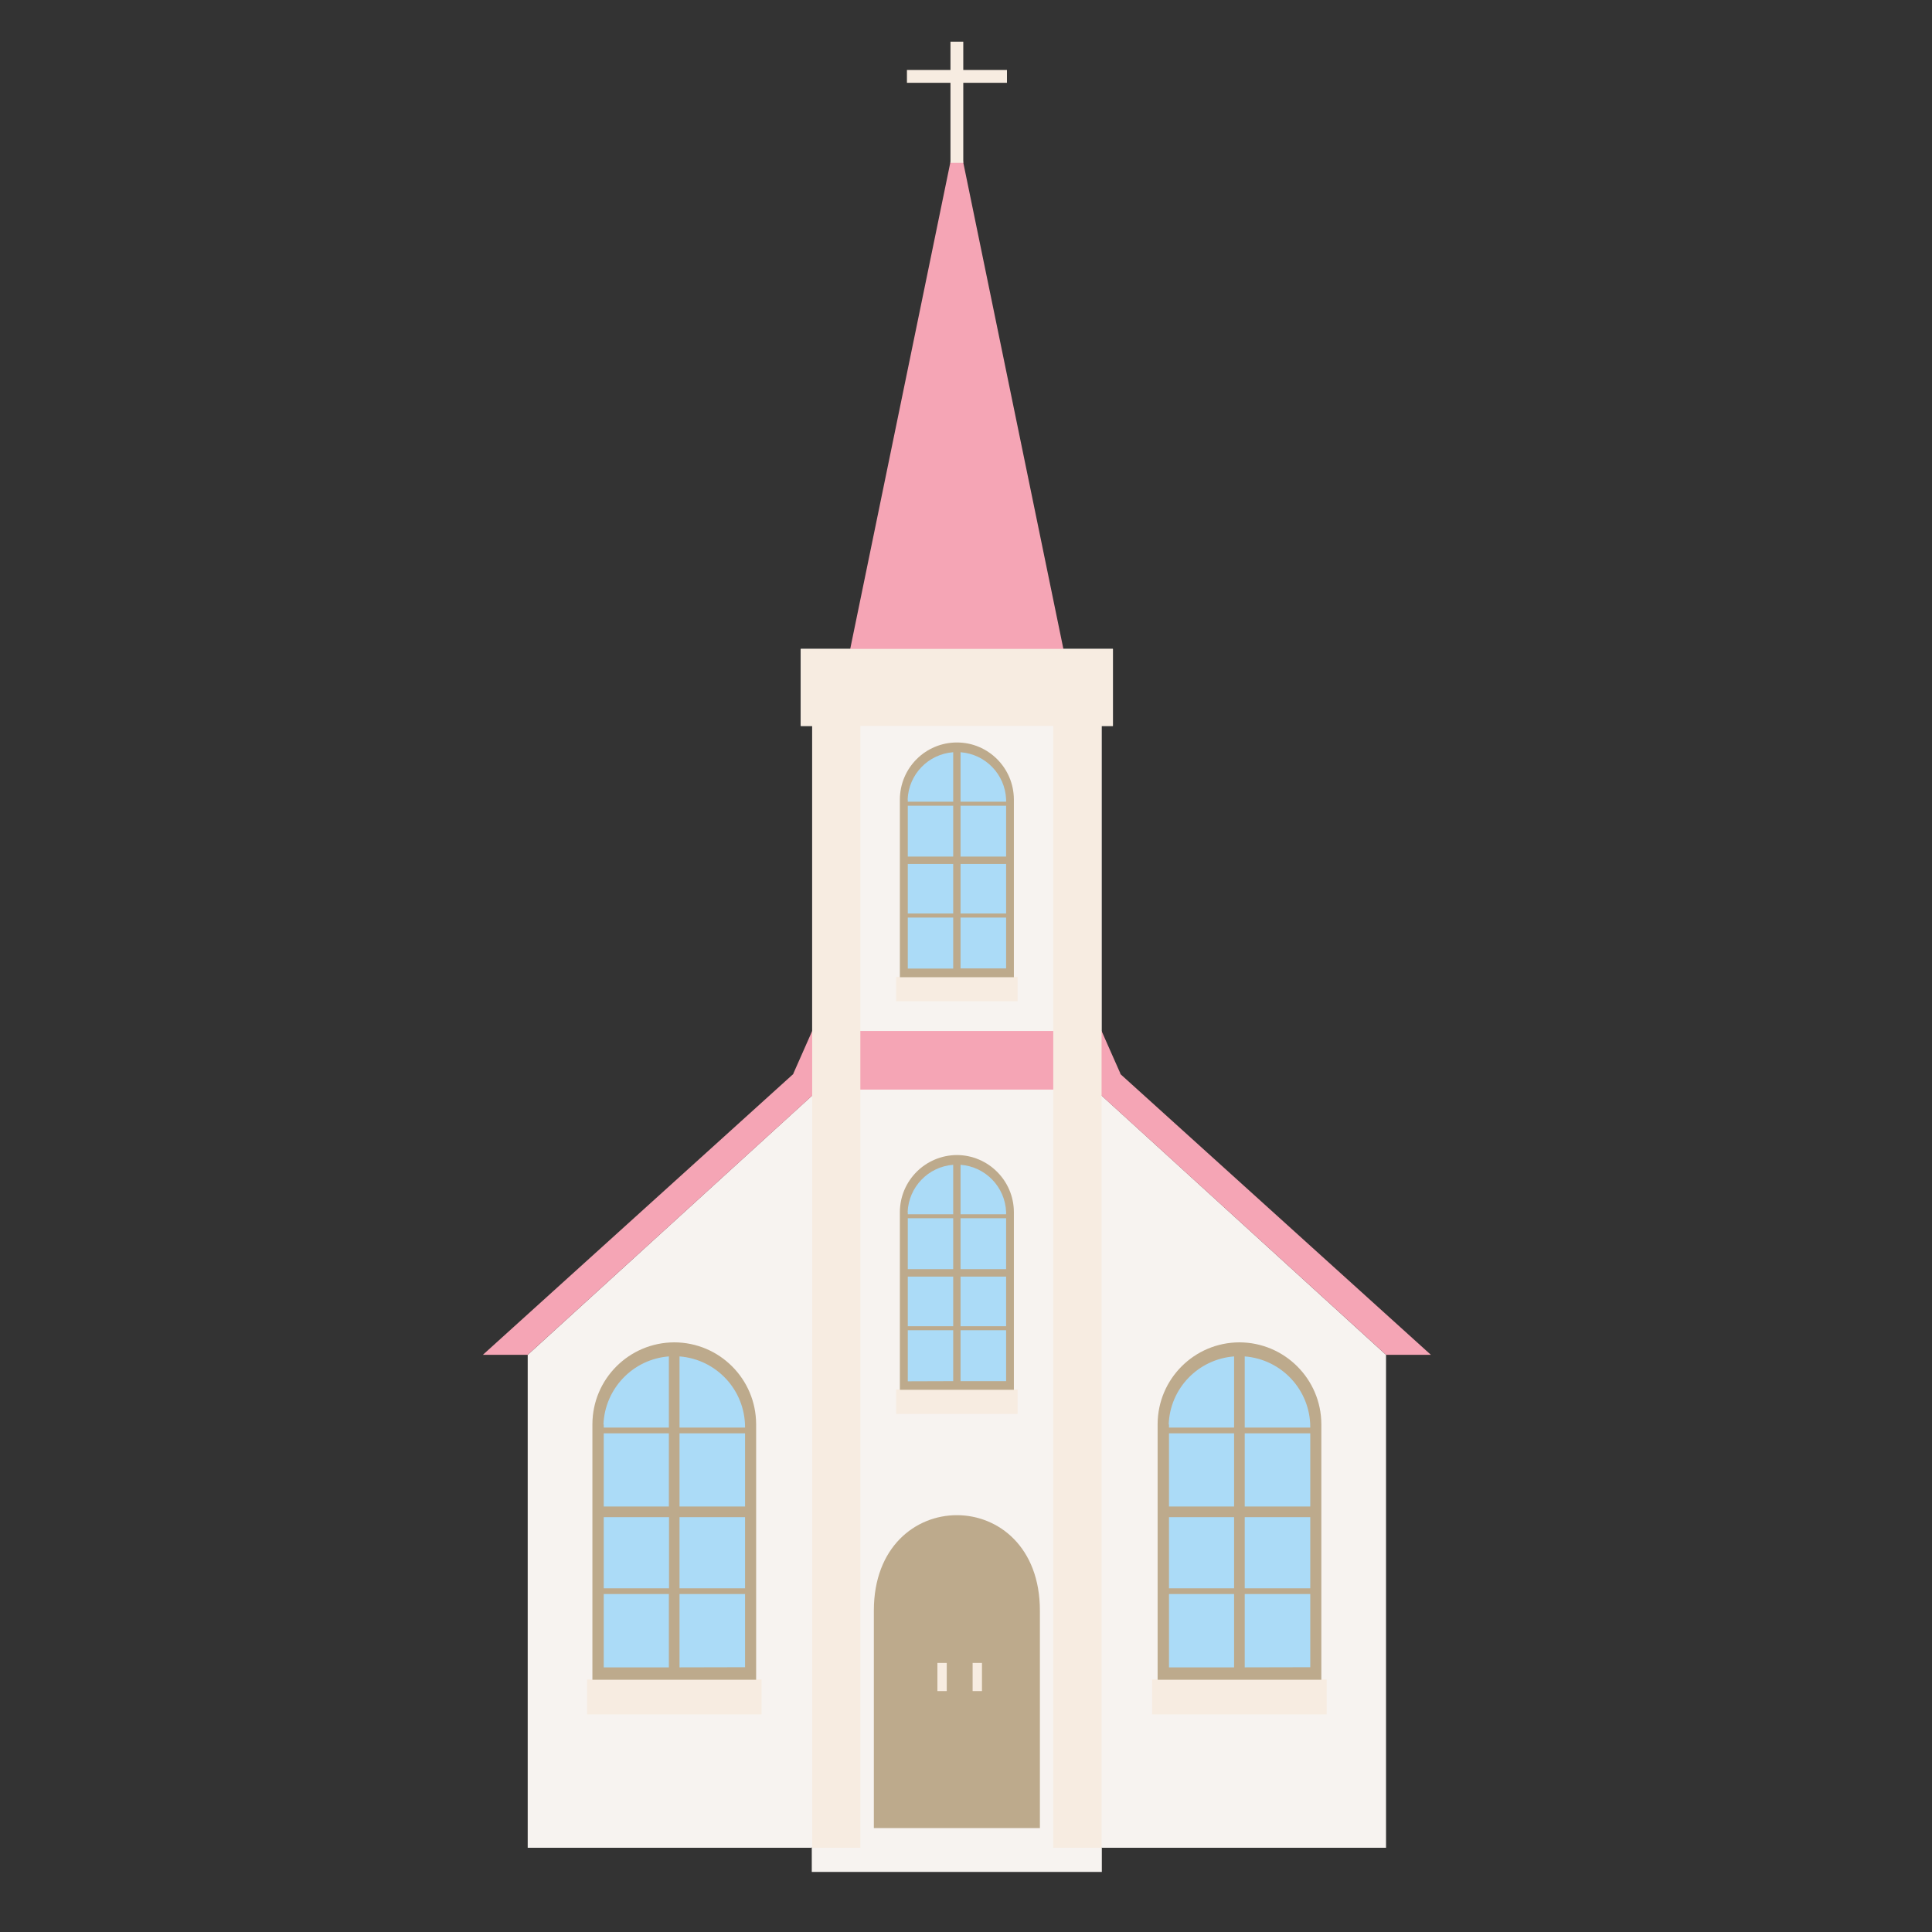 <svg xmlns="http://www.w3.org/2000/svg" xmlns:xlink="http://www.w3.org/1999/xlink" width="70" zoomAndPan="magnify" viewBox="0 0 52.5 52.5" height="70" preserveAspectRatio="xMidYMid meet" version="1.0"><rect x="0" y="0" width="52.5" height="52.5" fill="#333333" stroke="none"/><defs><clipPath id="39b5cab57c"><path d="M 14 17 L 38 17 L 38 50.91 L 14 50.91 Z M 14 17 " clip-rule="nonzero"/></clipPath><clipPath id="53fc18aa64"><path d="M 13.117 3 L 39 3 L 39 37 L 13.117 37 Z M 13.117 3 " clip-rule="nonzero"/></clipPath><clipPath id="cd360a9e5d"><path d="M 22 17 L 30 17 L 30 50.91 L 22 50.91 Z M 22 17 " clip-rule="nonzero"/></clipPath><clipPath id="a88d71d28d"><path d="M 25 1.133 L 27 1.133 L 27 5 L 25 5 Z M 25 1.133 " clip-rule="nonzero"/></clipPath><clipPath id="44f3a32ef9"><path d="M 24 1.133 L 28 1.133 L 28 3 L 24 3 Z M 24 1.133 " clip-rule="nonzero"/></clipPath></defs><g clip-path="url(#39b5cab57c)"><path fill="#f7f3f0" d="M 29.934 29.77 L 29.934 19.727 L 30.242 19.727 L 30.242 17.633 L 21.762 17.633 L 21.762 19.727 L 22.07 19.727 L 22.07 29.77 L 14.34 36.816 L 14.34 50.211 L 22.059 50.211 L 22.059 50.203 L 22.07 50.203 L 22.07 50.211 L 22.059 50.211 L 22.059 50.867 L 29.941 50.867 L 29.941 50.211 L 29.934 50.211 L 29.934 50.203 L 29.941 50.203 L 29.941 50.211 L 37.664 50.211 L 37.664 36.816 Z M 25.727 45.953 L 25.473 45.953 L 25.473 45.188 L 25.727 45.188 Z M 26.684 45.953 L 26.426 45.953 L 26.426 45.188 L 26.684 45.188 Z M 26.684 45.953 " fill-opacity="1" fill-rule="evenodd"/></g><path fill="#abdbf7" d="M 24.848 20.77 L 25.996 20.32 L 27.117 20.715 L 27.457 21.629 L 27.457 26.438 L 24.547 26.438 L 24.547 21.613 Z M 24.547 32.828 L 24.547 37.648 L 27.457 37.648 L 27.457 32.844 L 27.117 31.926 L 25.996 31.531 L 24.848 31.98 Z M 16.23 38.547 L 16.23 45.477 L 20.414 45.477 L 20.414 38.57 L 19.922 37.254 L 18.312 36.688 L 16.664 37.328 Z M 31.59 38.547 L 31.59 45.477 L 35.773 45.477 L 35.773 38.57 L 35.281 37.254 L 33.672 36.688 L 32.023 37.328 Z M 31.59 38.547 " fill-opacity="1" fill-rule="evenodd"/><path fill="#f7ece1" d="M 24.352 26.547 L 27.652 26.547 L 27.652 27.207 L 24.352 27.207 Z M 24.352 38.422 L 27.652 38.422 L 27.652 37.758 L 24.352 37.758 Z M 15.953 46.586 L 20.695 46.586 L 20.695 45.637 L 15.953 45.637 Z M 31.309 46.586 L 36.051 46.586 L 36.051 45.637 L 31.309 45.637 Z M 31.309 46.586 " fill-opacity="1" fill-rule="evenodd"/><path fill="#bdaa8c" d="M 23.746 49.676 L 23.746 43.766 C 23.746 40.309 28.258 40.309 28.258 43.766 L 28.258 49.676 Z M 27.34 21.723 L 27.34 21.785 L 27.34 21.773 C 27.344 21.758 27.34 21.742 27.34 21.723 Z M 26.004 20.176 C 25.148 20.176 24.457 20.867 24.453 21.723 L 24.453 26.555 L 27.551 26.555 L 27.551 21.723 C 27.547 20.867 26.855 20.176 26.004 20.176 Z M 25.902 26.32 L 24.668 26.32 L 24.668 24.934 L 25.902 24.934 Z M 25.902 24.824 L 24.668 24.824 L 24.668 23.477 L 25.902 23.477 Z M 25.902 23.277 L 24.668 23.277 L 24.668 21.895 L 25.902 21.895 Z M 25.902 21.785 L 24.668 21.785 L 24.668 21.727 L 24.664 21.727 C 24.691 21.043 25.223 20.492 25.902 20.441 Z M 27.34 26.316 L 26.102 26.316 L 26.102 24.934 L 27.34 24.934 Z M 27.34 24.824 L 26.102 24.824 L 26.102 23.477 L 27.34 23.477 Z M 27.34 23.277 L 26.102 23.277 L 26.102 21.895 L 27.34 21.895 Z M 27.34 21.785 L 26.102 21.785 L 26.102 20.441 C 26.781 20.492 27.312 21.043 27.34 21.723 C 27.34 21.742 27.34 21.758 27.34 21.773 Z M 27.34 32.988 L 27.34 32.996 L 27.34 32.938 C 27.34 32.953 27.34 32.973 27.34 32.988 Z M 24.668 32.938 L 24.668 32.996 L 24.664 32.996 L 24.664 32.988 C 24.664 32.973 24.664 32.953 24.664 32.938 Z M 26.004 31.387 C 25.148 31.391 24.457 32.082 24.453 32.934 L 24.453 37.766 L 27.551 37.766 L 27.551 32.934 C 27.547 32.082 26.855 31.391 26.004 31.387 Z M 25.902 37.531 L 24.668 37.535 L 24.668 36.148 L 25.902 36.148 Z M 25.902 36.039 L 24.668 36.039 L 24.668 34.691 L 25.902 34.691 Z M 25.902 34.488 L 24.668 34.488 L 24.668 33.105 L 25.902 33.105 Z M 25.902 32.996 L 24.664 32.996 L 24.664 32.988 C 24.664 32.973 24.664 32.953 24.664 32.938 C 24.691 32.258 25.223 31.703 25.902 31.652 Z M 27.34 37.531 L 26.102 37.531 L 26.102 36.148 L 27.34 36.148 Z M 27.34 36.039 L 26.102 36.039 L 26.102 34.691 L 27.34 34.691 Z M 27.34 34.488 L 26.102 34.488 L 26.102 33.105 L 27.34 33.105 Z M 27.34 32.996 L 26.102 32.996 L 26.102 31.652 C 26.781 31.703 27.312 32.254 27.34 32.934 C 27.34 32.953 27.34 32.969 27.34 32.988 Z M 26.102 31.504 L 26.102 31.652 C 26.07 31.648 26.035 31.648 26.004 31.648 C 25.969 31.648 25.934 31.648 25.902 31.652 L 25.902 31.504 Z M 26.102 31.504 L 26.102 31.652 C 26.07 31.648 26.035 31.648 26.004 31.648 C 25.969 31.648 25.934 31.648 25.902 31.652 L 25.902 31.504 Z M 16.406 38.707 L 16.406 38.793 L 16.398 38.793 L 16.398 38.777 C 16.398 38.754 16.398 38.73 16.398 38.707 Z M 18.324 36.477 C 17.094 36.48 16.102 37.473 16.098 38.699 L 16.098 45.645 L 20.547 45.645 L 20.547 38.699 C 20.543 37.473 19.551 36.48 18.324 36.477 Z M 18.18 41.227 L 18.18 43.16 L 16.406 43.16 L 16.406 41.227 Z M 16.406 40.938 L 16.406 38.949 L 18.176 38.949 L 18.176 40.938 Z M 16.398 38.777 C 16.398 38.754 16.398 38.73 16.398 38.707 C 16.438 37.727 17.203 36.934 18.176 36.859 L 18.176 38.793 L 16.398 38.793 Z M 16.406 43.316 L 18.176 43.316 L 18.176 45.309 L 16.406 45.309 Z M 20.246 45.305 L 18.465 45.309 L 18.465 43.316 L 20.246 43.316 Z M 20.246 43.16 L 18.465 43.16 L 18.465 41.227 L 20.246 41.227 Z M 20.246 40.938 L 18.465 40.938 L 18.465 38.949 L 20.246 38.949 Z M 20.246 38.793 L 18.465 38.793 L 18.465 36.859 C 19.469 36.938 20.242 37.77 20.246 38.777 Z M 33.68 36.477 C 32.453 36.48 31.461 37.473 31.457 38.699 L 31.457 45.645 L 35.906 45.645 L 35.906 38.699 C 35.902 37.473 34.906 36.48 33.68 36.477 Z M 33.535 45.309 L 31.766 45.309 L 31.766 43.316 L 33.535 43.316 Z M 33.535 43.16 L 31.766 43.16 L 31.766 41.227 L 33.535 41.227 Z M 33.535 40.938 L 31.766 40.938 L 31.766 38.949 L 33.535 38.949 Z M 33.535 38.793 L 31.766 38.793 L 31.766 38.707 L 31.758 38.707 C 31.793 37.727 32.559 36.934 33.535 36.859 Z M 35.605 45.305 L 33.824 45.309 L 33.824 43.316 L 35.605 43.316 Z M 35.605 43.16 L 33.824 43.16 L 33.824 41.227 L 35.605 41.227 Z M 35.605 40.938 L 33.824 40.938 L 33.824 38.949 L 35.605 38.949 Z M 35.605 38.793 L 33.824 38.793 L 33.824 36.859 C 34.828 36.938 35.602 37.77 35.605 38.777 Z M 35.605 38.793 " fill-opacity="1" fill-rule="nonzero"/><g clip-path="url(#53fc18aa64)"><path fill="#f5a5b5" d="M 38.883 36.816 L 37.664 36.816 L 29.754 29.609 L 22.25 29.609 L 14.34 36.816 L 13.121 36.816 L 21.562 29.18 L 21.555 29.18 L 22.07 28.016 L 29.934 28.016 L 30.449 29.18 L 30.438 29.18 Z M 28.922 17.758 L 26 3.562 L 23.078 17.758 Z M 28.922 17.758 " fill-opacity="1" fill-rule="evenodd"/></g><path fill="#f7ece1" d="M 25.727 45.953 L 25.473 45.953 L 25.473 45.188 L 25.727 45.188 Z M 26.684 45.188 L 26.43 45.188 L 26.43 45.953 L 26.684 45.953 Z M 26.684 45.188 " fill-opacity="1" fill-rule="evenodd"/><g clip-path="url(#cd360a9e5d)"><path fill="#f7ece1" d="M 22.07 17.852 L 23.379 17.852 L 23.379 50.211 L 22.07 50.211 Z M 28.621 17.852 L 29.934 17.852 L 29.934 50.211 L 28.621 50.211 Z M 28.621 17.852 " fill-opacity="1" fill-rule="evenodd"/></g><path fill="#f7ece1" d="M 21.758 17.633 L 30.242 17.633 L 30.242 19.727 L 21.758 19.727 Z M 21.758 17.633 " fill-opacity="1" fill-rule="nonzero"/><g clip-path="url(#a88d71d28d)"><path fill="#f7ece1" d="M 25.828 1.133 L 26.176 1.133 L 26.176 4.426 L 25.828 4.426 Z M 25.828 1.133 " fill-opacity="1" fill-rule="nonzero"/></g><g clip-path="url(#44f3a32ef9)"><path fill="#f7ece1" d="M 24.645 1.902 L 27.363 1.902 L 27.363 2.25 L 24.645 2.25 Z M 24.645 1.902 " fill-opacity="1" fill-rule="nonzero"/></g></svg>